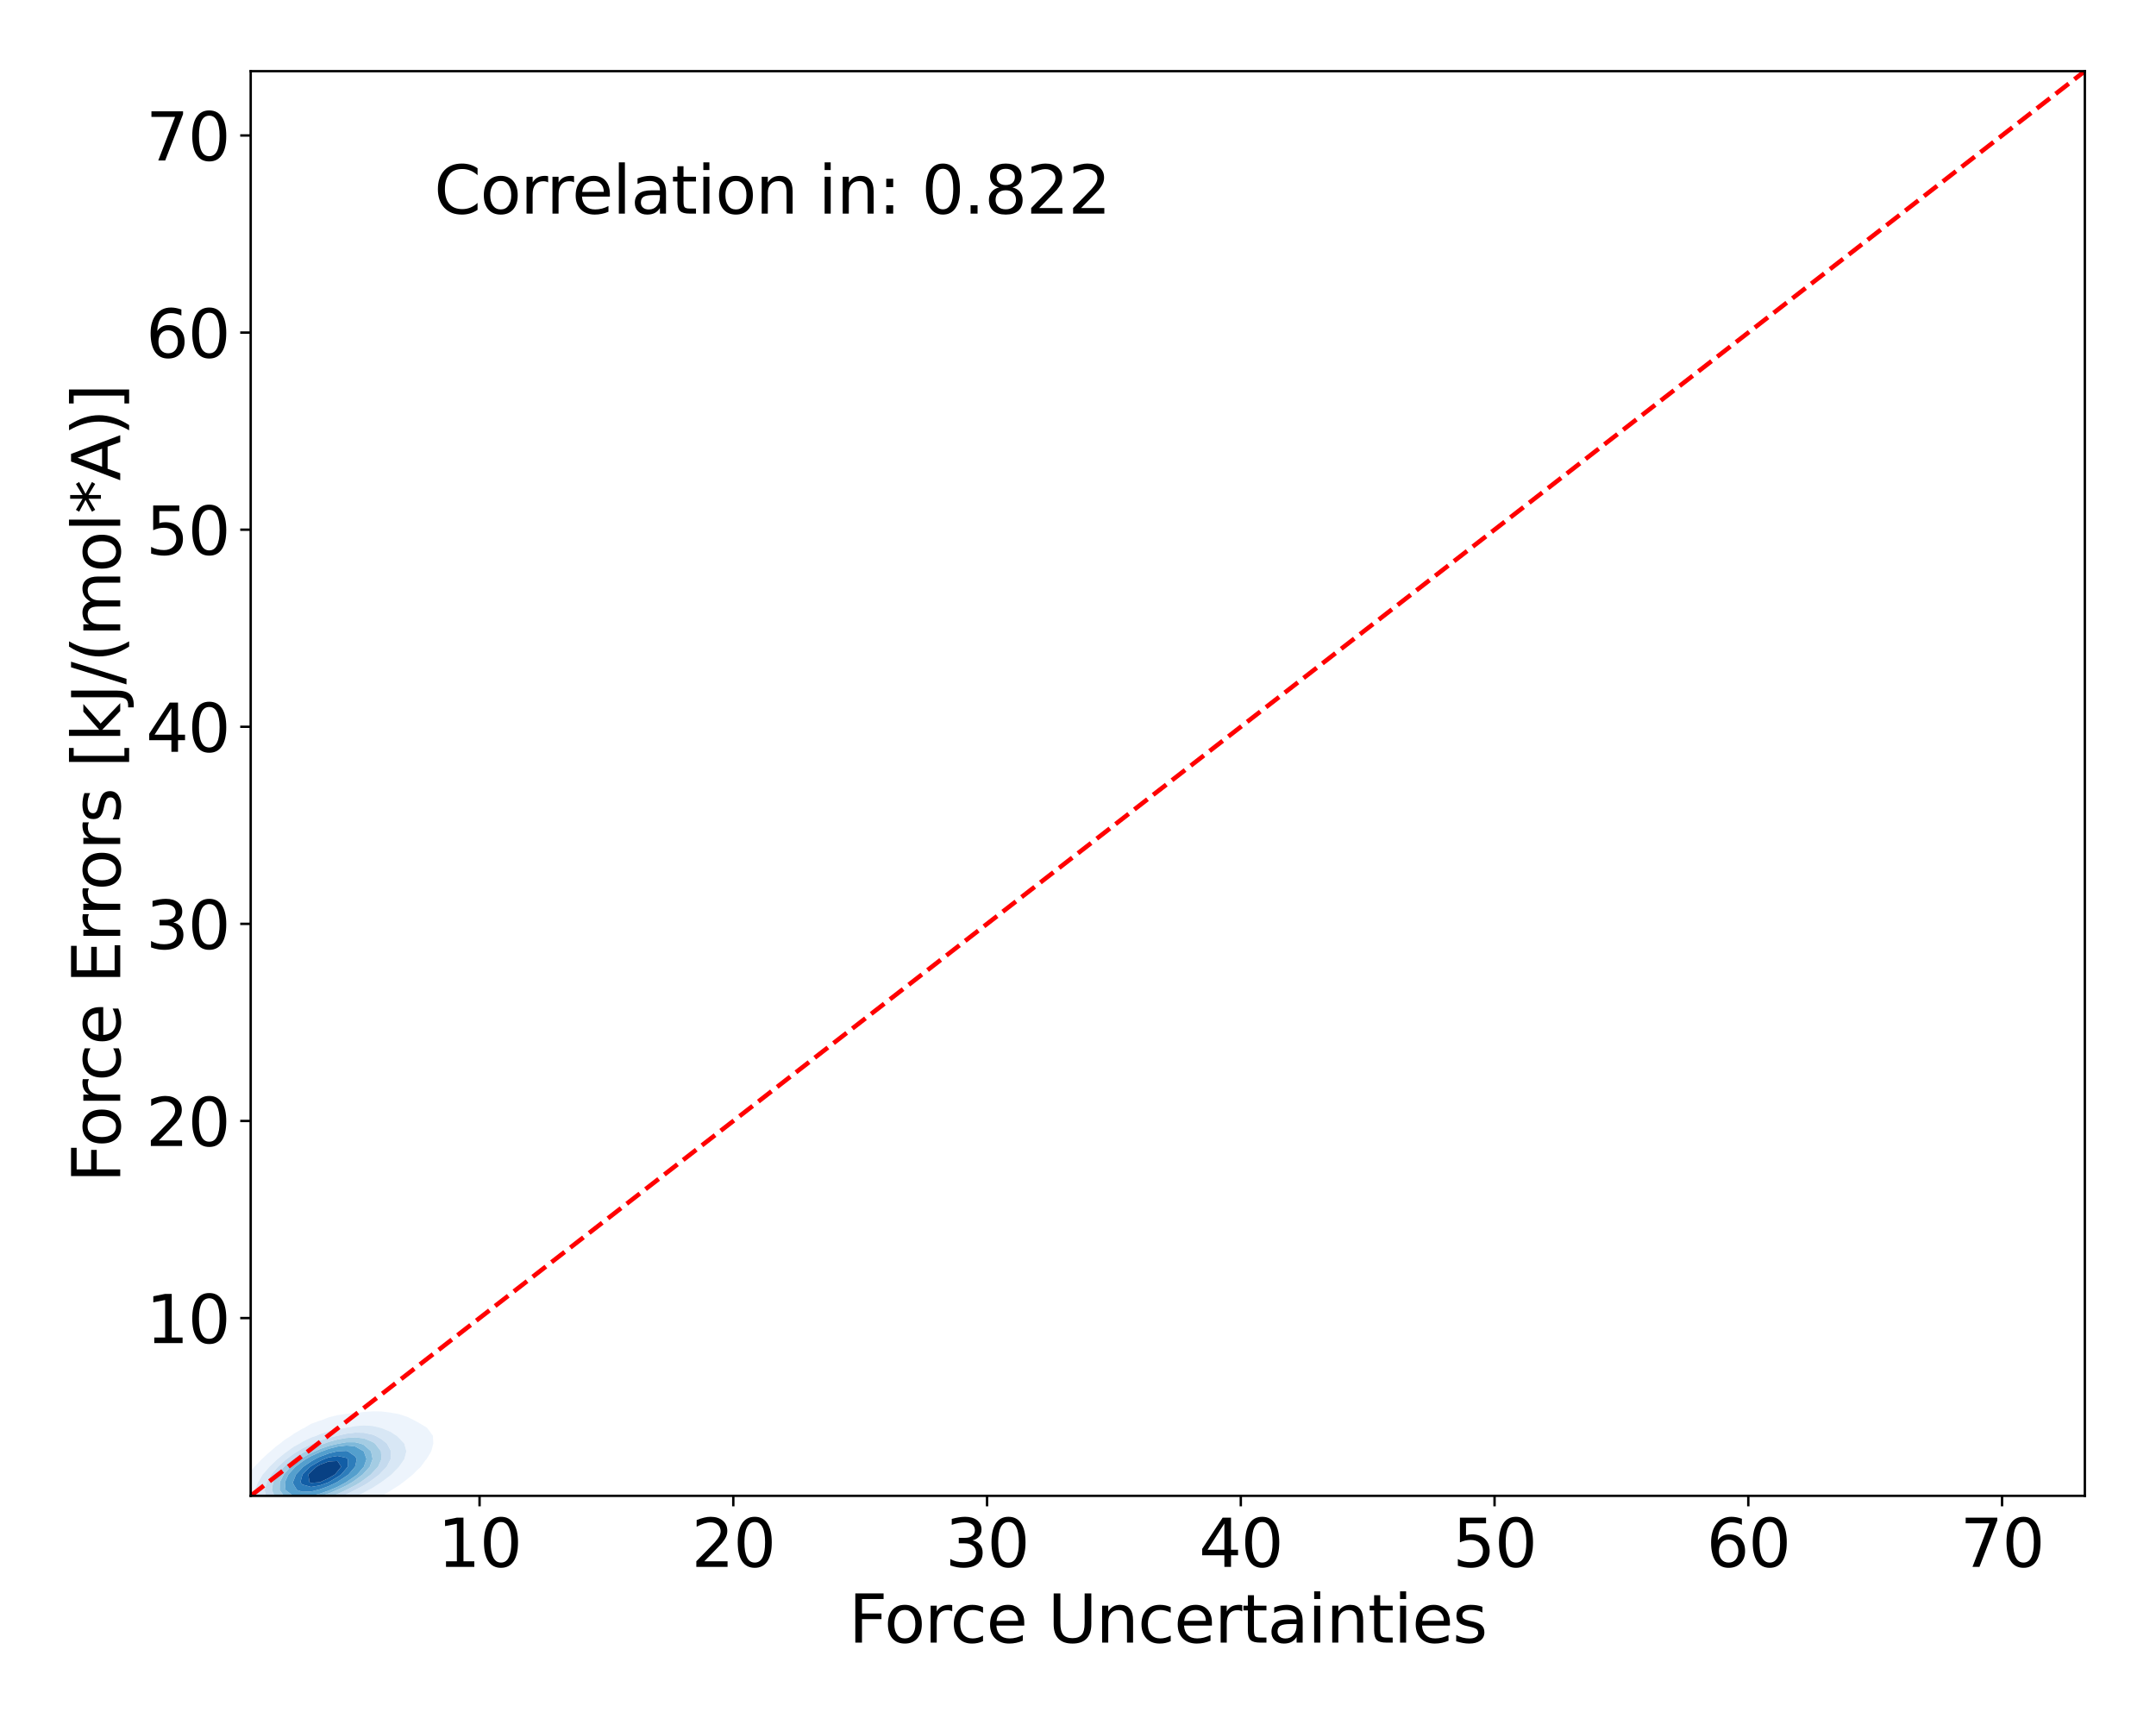 <?xml version="1.0" encoding="utf-8" standalone="no"?>
<!DOCTYPE svg PUBLIC "-//W3C//DTD SVG 1.1//EN"
  "http://www.w3.org/Graphics/SVG/1.1/DTD/svg11.dtd">
<svg xmlns:xlink="http://www.w3.org/1999/xlink" width="720pt" height="576pt" viewBox="0 0 720 576" xmlns="http://www.w3.org/2000/svg" version="1.1">
 <defs>
  <style type="text/css">*{stroke-linejoin: round; stroke-linecap: butt}</style>
 </defs>
 <g id="figure_1">
  <g id="patch_1">
   <path d="M 0 576 
L 720 576 
L 720 0 
L 0 0 
z
" style="fill: #ffffff"/>
  </g>
  <g id="axes_1">
   <g id="patch_2">
    <path d="M 83.72 499.48 
L 696.24 499.48 
L 696.24 23.76 
L 83.72 23.76 
z
" style="fill: #ffffff"/>
   </g>
   <g id="QuadContourSet_1">
    <path d="M 83.345 508.578 
L 86.281 509.654 
L 89.217 510.051 
L 92.153 510.072 
L 95.09 509.892 
L 98.026 509.563 
L 100.962 509.066 
L 103.898 508.326 
L 105.247 507.877 
L 106.834 507.595 
L 109.77 506.921 
L 112.706 505.924 
L 114.195 505.29 
L 115.643 504.91 
L 118.579 503.916 
L 120.991 502.704 
L 121.515 502.519 
L 124.451 501.288 
L 126.393 500.117 
L 127.387 499.637 
L 130.323 497.821 
L 130.755 497.53 
L 133.259 495.967 
L 134.653 494.944 
L 136.196 493.729 
L 137.877 492.357 
L 139.132 491.076 
L 140.528 489.77 
L 142.068 487.631 
L 142.465 487.184 
L 144.031 484.597 
L 144.704 482.01 
L 144.574 479.424 
L 142.679 476.837 
L 142.068 476.402 
L 139.132 474.681 
L 138.289 474.25 
L 136.196 473.183 
L 133.259 472.19 
L 130.323 471.664 
L 130.323 471.664 
L 127.387 471.305 
L 124.451 471.26 
L 121.515 471.471 
L 120.188 471.664 
L 118.579 471.782 
L 115.643 472.09 
L 112.706 472.54 
L 109.77 473.259 
L 107.312 474.25 
L 106.834 474.368 
L 103.898 475.426 
L 101.543 476.837 
L 100.962 477.085 
L 98.026 478.806 
L 97.2 479.424 
L 95.09 480.75 
L 93.518 482.01 
L 92.153 483.024 
L 90.319 484.597 
L 89.217 485.571 
L 87.461 487.184 
L 86.281 488.437 
L 84.933 489.77 
L 83.345 491.829 
L 82.853 492.357 
L 80.949 494.944 
L 80.409 496.112 
L 79.441 497.53 
L 78.499 500.117 
L 78.335 502.704 
L 79.288 505.29 
L 80.409 506.498 
L 82.143 507.877 
z
M 90.338 505.29 
L 89.217 504.901 
L 86.281 502.725 
L 86.26 502.704 
L 84.945 500.117 
L 85.045 497.53 
L 86.155 494.944 
L 86.281 494.772 
L 87.712 492.357 
L 89.217 490.678 
L 89.961 489.77 
L 92.153 487.687 
L 92.704 487.184 
L 95.09 485.213 
L 95.97 484.597 
L 98.026 483.106 
L 100.046 482.01 
L 100.962 481.426 
L 103.898 480 
L 105.628 479.424 
L 106.834 478.879 
L 109.77 477.896 
L 112.706 477.236 
L 115.164 476.837 
L 115.643 476.716 
L 118.579 476.184 
L 121.515 475.969 
L 124.451 476.137 
L 127.387 476.834 
L 127.396 476.837 
L 130.323 478.043 
L 132.489 479.424 
L 133.259 480.168 
L 134.999 482.01 
L 135.721 484.597 
L 135.048 487.184 
L 133.259 489.77 
L 133.259 489.77 
L 130.742 492.357 
L 130.323 492.696 
L 127.387 494.905 
L 127.334 494.944 
L 124.451 496.807 
L 123.097 497.53 
L 121.515 498.418 
L 118.579 499.753 
L 117.659 500.117 
L 115.643 501.076 
L 112.706 502.16 
L 110.815 502.704 
L 109.77 503.123 
L 106.834 504.078 
L 103.898 504.745 
L 100.962 505.222 
L 100.396 505.29 
L 98.026 505.761 
L 95.09 506.015 
L 92.153 505.813 
z
" clip-path="url(#p07c3b9e274)" style="fill: #edf4fc"/>
    <path d="M 92.153 505.813 
L 95.09 506.015 
L 98.026 505.761 
L 100.396 505.29 
L 100.962 505.222 
L 103.898 504.745 
L 106.834 504.078 
L 109.77 503.123 
L 110.815 502.704 
L 112.706 502.16 
L 115.643 501.076 
L 117.659 500.117 
L 118.579 499.753 
L 121.515 498.418 
L 123.097 497.53 
L 124.451 496.807 
L 127.334 494.944 
L 127.387 494.905 
L 130.323 492.696 
L 130.742 492.357 
L 133.259 489.77 
L 133.259 489.77 
L 135.048 487.184 
L 135.721 484.597 
L 134.999 482.01 
L 133.259 480.168 
L 132.489 479.424 
L 130.323 478.043 
L 127.396 476.837 
L 127.387 476.834 
L 124.451 476.137 
L 121.515 475.969 
L 118.579 476.184 
L 115.643 476.716 
L 115.164 476.837 
L 112.706 477.236 
L 109.77 477.896 
L 106.834 478.879 
L 105.628 479.424 
L 103.898 480 
L 100.962 481.426 
L 100.046 482.01 
L 98.026 483.106 
L 95.97 484.597 
L 95.09 485.213 
L 92.704 487.184 
L 92.153 487.687 
L 89.961 489.77 
L 89.217 490.678 
L 87.712 492.357 
L 86.281 494.772 
L 86.155 494.944 
L 85.045 497.53 
L 84.945 500.117 
L 86.26 502.704 
L 86.281 502.725 
L 89.217 504.901 
L 90.338 505.29 
z
M 91.536 502.704 
L 89.217 500.488 
L 88.937 500.117 
L 88.379 497.53 
L 89.096 494.944 
L 89.217 494.759 
L 90.544 492.357 
L 92.153 490.532 
L 92.796 489.77 
L 95.09 487.695 
L 95.707 487.184 
L 98.026 485.448 
L 99.438 484.597 
L 100.962 483.636 
L 103.898 482.259 
L 104.572 482.01 
L 106.834 481.002 
L 109.77 480.077 
L 112.706 479.424 
L 112.709 479.424 
L 115.643 478.725 
L 118.579 478.369 
L 121.515 478.416 
L 124.451 479.045 
L 125.388 479.424 
L 127.387 480.542 
L 129.212 482.01 
L 130.323 484.066 
L 130.607 484.597 
L 130.492 487.184 
L 130.323 487.465 
L 129.168 489.77 
L 127.387 491.585 
L 126.677 492.357 
L 124.451 494.042 
L 123.197 494.944 
L 121.515 495.984 
L 118.579 497.515 
L 118.549 497.53 
L 115.643 499.016 
L 112.706 500.117 
L 112.706 500.117 
L 109.77 501.303 
L 106.834 502.149 
L 104.254 502.704 
L 103.898 502.81 
L 100.962 503.498 
L 98.026 503.861 
L 95.09 503.807 
L 92.153 503.025 
z
" clip-path="url(#p07c3b9e274)" style="fill: #d8e7f5"/>
    <path d="M 92.153 503.025 
L 95.09 503.807 
L 98.026 503.861 
L 100.962 503.498 
L 103.898 502.81 
L 104.254 502.704 
L 106.834 502.149 
L 109.77 501.303 
L 112.706 500.117 
L 112.706 500.117 
L 115.643 499.016 
L 118.549 497.53 
L 118.579 497.515 
L 121.515 495.984 
L 123.197 494.944 
L 124.451 494.042 
L 126.677 492.357 
L 127.387 491.585 
L 129.168 489.77 
L 130.323 487.465 
L 130.492 487.184 
L 130.607 484.597 
L 130.323 484.066 
L 129.212 482.01 
L 127.387 480.542 
L 125.388 479.424 
L 124.451 479.045 
L 121.515 478.416 
L 118.579 478.369 
L 115.643 478.725 
L 112.709 479.424 
L 112.706 479.424 
L 109.77 480.077 
L 106.834 481.002 
L 104.572 482.01 
L 103.898 482.259 
L 100.962 483.636 
L 99.438 484.597 
L 98.026 485.448 
L 95.707 487.184 
L 95.09 487.695 
L 92.796 489.77 
L 92.153 490.532 
L 90.544 492.357 
L 89.217 494.759 
L 89.096 494.944 
L 88.379 497.53 
L 88.937 500.117 
L 89.217 500.488 
L 91.536 502.704 
z
M 91.914 500.117 
L 90.805 497.53 
L 91.189 494.944 
L 92.153 493.279 
L 92.618 492.357 
L 94.872 489.77 
L 95.09 489.574 
L 97.971 487.184 
L 98.026 487.143 
L 100.962 485.211 
L 102.155 484.597 
L 103.898 483.659 
L 106.834 482.478 
L 108.355 482.01 
L 109.77 481.482 
L 112.706 480.664 
L 115.643 480.151 
L 118.579 479.958 
L 121.515 480.281 
L 124.451 481.5 
L 125.238 482.01 
L 127.221 484.597 
L 127.387 487.184 
L 126.266 489.77 
L 124.451 491.675 
L 123.847 492.357 
L 121.515 494.114 
L 120.355 494.944 
L 118.579 496.015 
L 115.643 497.502 
L 115.582 497.53 
L 112.706 498.89 
L 109.77 499.921 
L 109.108 500.117 
L 106.834 500.917 
L 103.898 501.679 
L 100.962 502.181 
L 98.026 502.396 
L 95.09 502.031 
L 92.153 500.339 
z
" clip-path="url(#p07c3b9e274)" style="fill: #c4daee"/>
    <path d="M 92.153 500.339 
L 95.09 502.031 
L 98.026 502.396 
L 100.962 502.181 
L 103.898 501.679 
L 106.834 500.917 
L 109.108 500.117 
L 109.77 499.921 
L 112.706 498.89 
L 115.582 497.53 
L 115.643 497.502 
L 118.579 496.015 
L 120.355 494.944 
L 121.515 494.114 
L 123.847 492.357 
L 124.451 491.675 
L 126.266 489.77 
L 127.387 487.184 
L 127.221 484.597 
L 125.238 482.01 
L 124.451 481.5 
L 121.515 480.281 
L 118.579 479.958 
L 115.643 480.151 
L 112.706 480.664 
L 109.77 481.482 
L 108.355 482.01 
L 106.834 482.478 
L 103.898 483.659 
L 102.155 484.597 
L 100.962 485.211 
L 98.026 487.143 
L 97.971 487.184 
L 95.09 489.574 
L 94.872 489.77 
L 92.618 492.357 
L 92.153 493.279 
L 91.189 494.944 
L 90.805 497.53 
L 91.914 500.117 
z
M 95.487 500.117 
L 95.09 499.847 
L 93.375 497.53 
L 93.432 494.944 
L 94.733 492.357 
L 95.09 491.953 
L 97.002 489.77 
L 98.026 488.911 
L 100.353 487.184 
L 100.962 486.781 
L 103.898 485.157 
L 105.176 484.597 
L 106.834 483.838 
L 109.77 482.819 
L 112.706 482.097 
L 113.282 482.01 
L 115.643 481.575 
L 118.579 481.571 
L 120.378 482.01 
L 121.515 482.475 
L 123.915 484.597 
L 124.451 487.184 
L 123.49 489.77 
L 121.515 491.929 
L 121.145 492.357 
L 118.579 494.266 
L 117.602 494.944 
L 115.643 496.069 
L 112.706 497.462 
L 112.545 497.53 
L 109.77 498.705 
L 106.834 499.636 
L 104.86 500.117 
L 103.898 500.396 
L 100.962 500.909 
L 98.026 500.899 
z
" clip-path="url(#p07c3b9e274)" style="fill: #a4cce3"/>
    <path d="M 98.026 500.899 
L 100.962 500.909 
L 103.898 500.396 
L 104.86 500.117 
L 106.834 499.636 
L 109.77 498.705 
L 112.545 497.53 
L 112.706 497.462 
L 115.643 496.069 
L 117.602 494.944 
L 118.579 494.266 
L 121.145 492.357 
L 121.515 491.929 
L 123.49 489.77 
L 124.451 487.184 
L 123.915 484.597 
L 121.515 482.475 
L 120.378 482.01 
L 118.579 481.571 
L 115.643 481.575 
L 113.282 482.01 
L 112.706 482.097 
L 109.77 482.819 
L 106.834 483.838 
L 105.176 484.597 
L 103.898 485.157 
L 100.962 486.781 
L 100.353 487.184 
L 98.026 488.911 
L 97.002 489.77 
L 95.09 491.953 
L 94.733 492.357 
L 93.432 494.944 
L 93.375 497.53 
L 95.09 499.847 
L 95.487 500.117 
z
M 95.349 497.53 
L 95.132 494.944 
L 96.297 492.357 
L 98.026 490.438 
L 98.641 489.77 
L 100.962 487.997 
L 102.199 487.184 
L 103.898 486.204 
L 106.834 484.877 
L 107.603 484.597 
L 109.77 483.774 
L 112.706 483.025 
L 115.643 482.672 
L 118.579 482.972 
L 121.459 484.597 
L 121.515 484.72 
L 122.405 487.184 
L 121.515 489.77 
L 121.515 489.77 
L 119.277 492.357 
L 118.579 492.877 
L 115.643 494.917 
L 115.602 494.944 
L 112.706 496.481 
L 110.236 497.53 
L 109.77 497.727 
L 106.834 498.769 
L 103.898 499.488 
L 100.962 499.882 
L 98.026 499.573 
z
" clip-path="url(#p07c3b9e274)" style="fill: #7fb9da"/>
    <path d="M 98.026 499.573 
L 100.962 499.882 
L 103.898 499.488 
L 106.834 498.769 
L 109.77 497.727 
L 110.236 497.53 
L 112.706 496.481 
L 115.602 494.944 
L 115.643 494.917 
L 118.579 492.877 
L 119.277 492.357 
L 121.515 489.77 
L 121.515 489.77 
L 122.405 487.184 
L 121.515 484.72 
L 121.459 484.597 
L 118.579 482.972 
L 115.643 482.672 
L 112.706 483.025 
L 109.77 483.774 
L 107.603 484.597 
L 106.834 484.877 
L 103.898 486.204 
L 102.199 487.184 
L 100.962 487.997 
L 98.641 489.77 
L 98.026 490.438 
L 96.297 492.357 
L 95.132 494.944 
L 95.349 497.53 
z
M 99.181 497.53 
L 98.026 495.65 
L 97.805 494.944 
L 98.026 494.424 
L 98.835 492.357 
L 100.962 490.081 
L 101.267 489.77 
L 103.898 487.971 
L 105.277 487.184 
L 106.834 486.413 
L 109.77 485.328 
L 112.669 484.597 
L 112.706 484.587 
L 115.643 484.467 
L 116.161 484.597 
L 118.579 486.28 
L 119.155 487.184 
L 118.579 489.77 
L 118.579 489.77 
L 116.375 492.357 
L 115.643 492.883 
L 112.706 494.817 
L 112.494 494.944 
L 109.77 496.234 
L 106.834 497.306 
L 105.948 497.53 
L 103.898 498.036 
L 100.962 498.125 
z
" clip-path="url(#p07c3b9e274)" style="fill: #549fcd"/>
    <path d="M 100.962 498.125 
L 103.898 498.036 
L 105.948 497.53 
L 106.834 497.306 
L 109.77 496.234 
L 112.494 494.944 
L 112.706 494.817 
L 115.643 492.883 
L 116.375 492.357 
L 118.579 489.77 
L 118.579 489.77 
L 119.155 487.184 
L 118.579 486.28 
L 116.161 484.597 
L 115.643 484.467 
L 112.706 484.587 
L 112.669 484.597 
L 109.77 485.328 
L 106.834 486.413 
L 105.277 487.184 
L 103.898 487.971 
L 101.267 489.77 
L 100.962 490.081 
L 98.835 492.357 
L 98.026 494.424 
L 97.805 494.944 
L 98.026 495.65 
L 99.181 497.53 
z
M 100.32 494.944 
L 100.962 492.517 
L 101.003 492.357 
L 103.542 489.77 
L 103.898 489.527 
L 106.834 487.849 
L 108.33 487.184 
L 109.77 486.642 
L 112.706 486.155 
L 115.643 486.794 
L 116.143 487.184 
L 116.146 489.77 
L 115.643 490.358 
L 113.944 492.357 
L 112.706 493.192 
L 109.77 494.944 
L 109.77 494.944 
L 106.834 495.998 
L 103.898 496.514 
L 100.962 495.7 
z
" clip-path="url(#p07c3b9e274)" style="fill: #2d7dbb"/>
    <path d="M 100.962 495.7 
L 103.898 496.514 
L 106.834 495.998 
L 109.77 494.944 
L 109.77 494.944 
L 112.706 493.192 
L 113.944 492.357 
L 115.643 490.358 
L 116.146 489.77 
L 116.143 487.184 
L 115.643 486.794 
L 112.706 486.155 
L 109.77 486.642 
L 108.33 487.184 
L 106.834 487.849 
L 103.898 489.527 
L 103.542 489.77 
L 101.003 492.357 
L 100.962 492.517 
L 100.32 494.944 
z
M 103.355 494.944 
L 102.976 492.357 
L 103.898 491.408 
L 105.666 489.77 
L 106.834 489.103 
L 109.77 487.99 
L 112.706 487.843 
L 113.951 489.77 
L 112.706 491.325 
L 111.833 492.357 
L 109.77 493.551 
L 106.834 494.944 
L 106.834 494.944 
L 103.898 495.155 
z
" clip-path="url(#p07c3b9e274)" style="fill: #125ea6"/>
    <path d="M 103.898 495.155 
L 106.834 494.944 
L 106.834 494.944 
L 109.77 493.551 
L 111.833 492.357 
L 112.706 491.325 
L 113.951 489.77 
L 112.706 487.843 
L 109.77 487.99 
L 106.834 489.103 
L 105.666 489.77 
L 103.898 491.408 
L 102.976 492.357 
L 103.355 494.944 
z
" clip-path="url(#p07c3b9e274)" style="fill: #084184"/>
   </g>
   <g id="matplotlib.axis_1">
    <g id="xtick_1">
     <g id="line2d_1">
      <defs>
       <path id="m2ce71ac31c" d="M 0 0 
L 0 3.5 
" style="stroke: #000000; stroke-width: 0.8"/>
      </defs>
      <g>
       <use xlink:href="#m2ce71ac31c" x="160.147" y="499.48" style="stroke: #000000; stroke-width: 0.8"/>
      </g>
     </g>
     <g id="text_1">
      <!-- 10 -->
      <g transform="translate(146.15 523.197) scale(0.22 -0.22)">
       <defs>
        <path id="DejaVuSans-31" d="M 794 531 
L 1825 531 
L 1825 4091 
L 703 3866 
L 703 4441 
L 1819 4666 
L 2450 4666 
L 2450 531 
L 3481 531 
L 3481 0 
L 794 0 
L 794 531 
z
" transform="scale(0.016)"/>
        <path id="DejaVuSans-30" d="M 2034 4250 
Q 1547 4250 1301 3770 
Q 1056 3291 1056 2328 
Q 1056 1369 1301 889 
Q 1547 409 2034 409 
Q 2525 409 2770 889 
Q 3016 1369 3016 2328 
Q 3016 3291 2770 3770 
Q 2525 4250 2034 4250 
z
M 2034 4750 
Q 2819 4750 3233 4129 
Q 3647 3509 3647 2328 
Q 3647 1150 3233 529 
Q 2819 -91 2034 -91 
Q 1250 -91 836 529 
Q 422 1150 422 2328 
Q 422 3509 836 4129 
Q 1250 4750 2034 4750 
z
" transform="scale(0.016)"/>
       </defs>
       <use xlink:href="#DejaVuSans-31"/>
       <use xlink:href="#DejaVuSans-30" x="63.623"/>
      </g>
     </g>
    </g>
    <g id="xtick_2">
     <g id="line2d_2">
      <g>
       <use xlink:href="#m2ce71ac31c" x="244.888" y="499.48" style="stroke: #000000; stroke-width: 0.8"/>
      </g>
     </g>
     <g id="text_2">
      <!-- 20 -->
      <g transform="translate(230.891 523.197) scale(0.22 -0.22)">
       <defs>
        <path id="DejaVuSans-32" d="M 1228 531 
L 3431 531 
L 3431 0 
L 469 0 
L 469 531 
Q 828 903 1448 1529 
Q 2069 2156 2228 2338 
Q 2531 2678 2651 2914 
Q 2772 3150 2772 3378 
Q 2772 3750 2511 3984 
Q 2250 4219 1831 4219 
Q 1534 4219 1204 4116 
Q 875 4013 500 3803 
L 500 4441 
Q 881 4594 1212 4672 
Q 1544 4750 1819 4750 
Q 2544 4750 2975 4387 
Q 3406 4025 3406 3419 
Q 3406 3131 3298 2873 
Q 3191 2616 2906 2266 
Q 2828 2175 2409 1742 
Q 1991 1309 1228 531 
z
" transform="scale(0.016)"/>
       </defs>
       <use xlink:href="#DejaVuSans-32"/>
       <use xlink:href="#DejaVuSans-30" x="63.623"/>
      </g>
     </g>
    </g>
    <g id="xtick_3">
     <g id="line2d_3">
      <g>
       <use xlink:href="#m2ce71ac31c" x="329.629" y="499.48" style="stroke: #000000; stroke-width: 0.8"/>
      </g>
     </g>
     <g id="text_3">
      <!-- 30 -->
      <g transform="translate(315.631 523.197) scale(0.22 -0.22)">
       <defs>
        <path id="DejaVuSans-33" d="M 2597 2516 
Q 3050 2419 3304 2112 
Q 3559 1806 3559 1356 
Q 3559 666 3084 287 
Q 2609 -91 1734 -91 
Q 1441 -91 1130 -33 
Q 819 25 488 141 
L 488 750 
Q 750 597 1062 519 
Q 1375 441 1716 441 
Q 2309 441 2620 675 
Q 2931 909 2931 1356 
Q 2931 1769 2642 2001 
Q 2353 2234 1838 2234 
L 1294 2234 
L 1294 2753 
L 1863 2753 
Q 2328 2753 2575 2939 
Q 2822 3125 2822 3475 
Q 2822 3834 2567 4026 
Q 2313 4219 1838 4219 
Q 1578 4219 1281 4162 
Q 984 4106 628 3988 
L 628 4550 
Q 988 4650 1302 4700 
Q 1616 4750 1894 4750 
Q 2613 4750 3031 4423 
Q 3450 4097 3450 3541 
Q 3450 3153 3228 2886 
Q 3006 2619 2597 2516 
z
" transform="scale(0.016)"/>
       </defs>
       <use xlink:href="#DejaVuSans-33"/>
       <use xlink:href="#DejaVuSans-30" x="63.623"/>
      </g>
     </g>
    </g>
    <g id="xtick_4">
     <g id="line2d_4">
      <g>
       <use xlink:href="#m2ce71ac31c" x="414.37" y="499.48" style="stroke: #000000; stroke-width: 0.8"/>
      </g>
     </g>
     <g id="text_4">
      <!-- 40 -->
      <g transform="translate(400.372 523.197) scale(0.22 -0.22)">
       <defs>
        <path id="DejaVuSans-34" d="M 2419 4116 
L 825 1625 
L 2419 1625 
L 2419 4116 
z
M 2253 4666 
L 3047 4666 
L 3047 1625 
L 3713 1625 
L 3713 1100 
L 3047 1100 
L 3047 0 
L 2419 0 
L 2419 1100 
L 313 1100 
L 313 1709 
L 2253 4666 
z
" transform="scale(0.016)"/>
       </defs>
       <use xlink:href="#DejaVuSans-34"/>
       <use xlink:href="#DejaVuSans-30" x="63.623"/>
      </g>
     </g>
    </g>
    <g id="xtick_5">
     <g id="line2d_5">
      <g>
       <use xlink:href="#m2ce71ac31c" x="499.11" y="499.48" style="stroke: #000000; stroke-width: 0.8"/>
      </g>
     </g>
     <g id="text_5">
      <!-- 50 -->
      <g transform="translate(485.113 523.197) scale(0.22 -0.22)">
       <defs>
        <path id="DejaVuSans-35" d="M 691 4666 
L 3169 4666 
L 3169 4134 
L 1269 4134 
L 1269 2991 
Q 1406 3038 1543 3061 
Q 1681 3084 1819 3084 
Q 2600 3084 3056 2656 
Q 3513 2228 3513 1497 
Q 3513 744 3044 326 
Q 2575 -91 1722 -91 
Q 1428 -91 1123 -41 
Q 819 9 494 109 
L 494 744 
Q 775 591 1075 516 
Q 1375 441 1709 441 
Q 2250 441 2565 725 
Q 2881 1009 2881 1497 
Q 2881 1984 2565 2268 
Q 2250 2553 1709 2553 
Q 1456 2553 1204 2497 
Q 953 2441 691 2322 
L 691 4666 
z
" transform="scale(0.016)"/>
       </defs>
       <use xlink:href="#DejaVuSans-35"/>
       <use xlink:href="#DejaVuSans-30" x="63.623"/>
      </g>
     </g>
    </g>
    <g id="xtick_6">
     <g id="line2d_6">
      <g>
       <use xlink:href="#m2ce71ac31c" x="583.851" y="499.48" style="stroke: #000000; stroke-width: 0.8"/>
      </g>
     </g>
     <g id="text_6">
      <!-- 60 -->
      <g transform="translate(569.854 523.197) scale(0.22 -0.22)">
       <defs>
        <path id="DejaVuSans-36" d="M 2113 2584 
Q 1688 2584 1439 2293 
Q 1191 2003 1191 1497 
Q 1191 994 1439 701 
Q 1688 409 2113 409 
Q 2538 409 2786 701 
Q 3034 994 3034 1497 
Q 3034 2003 2786 2293 
Q 2538 2584 2113 2584 
z
M 3366 4563 
L 3366 3988 
Q 3128 4100 2886 4159 
Q 2644 4219 2406 4219 
Q 1781 4219 1451 3797 
Q 1122 3375 1075 2522 
Q 1259 2794 1537 2939 
Q 1816 3084 2150 3084 
Q 2853 3084 3261 2657 
Q 3669 2231 3669 1497 
Q 3669 778 3244 343 
Q 2819 -91 2113 -91 
Q 1303 -91 875 529 
Q 447 1150 447 2328 
Q 447 3434 972 4092 
Q 1497 4750 2381 4750 
Q 2619 4750 2861 4703 
Q 3103 4656 3366 4563 
z
" transform="scale(0.016)"/>
       </defs>
       <use xlink:href="#DejaVuSans-36"/>
       <use xlink:href="#DejaVuSans-30" x="63.623"/>
      </g>
     </g>
    </g>
    <g id="xtick_7">
     <g id="line2d_7">
      <g>
       <use xlink:href="#m2ce71ac31c" x="668.592" y="499.48" style="stroke: #000000; stroke-width: 0.8"/>
      </g>
     </g>
     <g id="text_7">
      <!-- 70 -->
      <g transform="translate(654.594 523.197) scale(0.22 -0.22)">
       <defs>
        <path id="DejaVuSans-37" d="M 525 4666 
L 3525 4666 
L 3525 4397 
L 1831 0 
L 1172 0 
L 2766 4134 
L 525 4134 
L 525 4666 
z
" transform="scale(0.016)"/>
       </defs>
       <use xlink:href="#DejaVuSans-37"/>
       <use xlink:href="#DejaVuSans-30" x="63.623"/>
      </g>
     </g>
    </g>
    <g id="text_8">
     <!-- Force Uncertainties -->
     <g transform="translate(283.426 548.488) scale(0.22 -0.22)">
      <defs>
       <path id="DejaVuSans-46" d="M 628 4666 
L 3309 4666 
L 3309 4134 
L 1259 4134 
L 1259 2759 
L 3109 2759 
L 3109 2228 
L 1259 2228 
L 1259 0 
L 628 0 
L 628 4666 
z
" transform="scale(0.016)"/>
       <path id="DejaVuSans-6f" d="M 1959 3097 
Q 1497 3097 1228 2736 
Q 959 2375 959 1747 
Q 959 1119 1226 758 
Q 1494 397 1959 397 
Q 2419 397 2687 759 
Q 2956 1122 2956 1747 
Q 2956 2369 2687 2733 
Q 2419 3097 1959 3097 
z
M 1959 3584 
Q 2709 3584 3137 3096 
Q 3566 2609 3566 1747 
Q 3566 888 3137 398 
Q 2709 -91 1959 -91 
Q 1206 -91 779 398 
Q 353 888 353 1747 
Q 353 2609 779 3096 
Q 1206 3584 1959 3584 
z
" transform="scale(0.016)"/>
       <path id="DejaVuSans-72" d="M 2631 2963 
Q 2534 3019 2420 3045 
Q 2306 3072 2169 3072 
Q 1681 3072 1420 2755 
Q 1159 2438 1159 1844 
L 1159 0 
L 581 0 
L 581 3500 
L 1159 3500 
L 1159 2956 
Q 1341 3275 1631 3429 
Q 1922 3584 2338 3584 
Q 2397 3584 2469 3576 
Q 2541 3569 2628 3553 
L 2631 2963 
z
" transform="scale(0.016)"/>
       <path id="DejaVuSans-63" d="M 3122 3366 
L 3122 2828 
Q 2878 2963 2633 3030 
Q 2388 3097 2138 3097 
Q 1578 3097 1268 2742 
Q 959 2388 959 1747 
Q 959 1106 1268 751 
Q 1578 397 2138 397 
Q 2388 397 2633 464 
Q 2878 531 3122 666 
L 3122 134 
Q 2881 22 2623 -34 
Q 2366 -91 2075 -91 
Q 1284 -91 818 406 
Q 353 903 353 1747 
Q 353 2603 823 3093 
Q 1294 3584 2113 3584 
Q 2378 3584 2631 3529 
Q 2884 3475 3122 3366 
z
" transform="scale(0.016)"/>
       <path id="DejaVuSans-65" d="M 3597 1894 
L 3597 1613 
L 953 1613 
Q 991 1019 1311 708 
Q 1631 397 2203 397 
Q 2534 397 2845 478 
Q 3156 559 3463 722 
L 3463 178 
Q 3153 47 2828 -22 
Q 2503 -91 2169 -91 
Q 1331 -91 842 396 
Q 353 884 353 1716 
Q 353 2575 817 3079 
Q 1281 3584 2069 3584 
Q 2775 3584 3186 3129 
Q 3597 2675 3597 1894 
z
M 3022 2063 
Q 3016 2534 2758 2815 
Q 2500 3097 2075 3097 
Q 1594 3097 1305 2825 
Q 1016 2553 972 2059 
L 3022 2063 
z
" transform="scale(0.016)"/>
       <path id="DejaVuSans-20" transform="scale(0.016)"/>
       <path id="DejaVuSans-55" d="M 556 4666 
L 1191 4666 
L 1191 1831 
Q 1191 1081 1462 751 
Q 1734 422 2344 422 
Q 2950 422 3222 751 
Q 3494 1081 3494 1831 
L 3494 4666 
L 4128 4666 
L 4128 1753 
Q 4128 841 3676 375 
Q 3225 -91 2344 -91 
Q 1459 -91 1007 375 
Q 556 841 556 1753 
L 556 4666 
z
" transform="scale(0.016)"/>
       <path id="DejaVuSans-6e" d="M 3513 2113 
L 3513 0 
L 2938 0 
L 2938 2094 
Q 2938 2591 2744 2837 
Q 2550 3084 2163 3084 
Q 1697 3084 1428 2787 
Q 1159 2491 1159 1978 
L 1159 0 
L 581 0 
L 581 3500 
L 1159 3500 
L 1159 2956 
Q 1366 3272 1645 3428 
Q 1925 3584 2291 3584 
Q 2894 3584 3203 3211 
Q 3513 2838 3513 2113 
z
" transform="scale(0.016)"/>
       <path id="DejaVuSans-74" d="M 1172 4494 
L 1172 3500 
L 2356 3500 
L 2356 3053 
L 1172 3053 
L 1172 1153 
Q 1172 725 1289 603 
Q 1406 481 1766 481 
L 2356 481 
L 2356 0 
L 1766 0 
Q 1100 0 847 248 
Q 594 497 594 1153 
L 594 3053 
L 172 3053 
L 172 3500 
L 594 3500 
L 594 4494 
L 1172 4494 
z
" transform="scale(0.016)"/>
       <path id="DejaVuSans-61" d="M 2194 1759 
Q 1497 1759 1228 1600 
Q 959 1441 959 1056 
Q 959 750 1161 570 
Q 1363 391 1709 391 
Q 2188 391 2477 730 
Q 2766 1069 2766 1631 
L 2766 1759 
L 2194 1759 
z
M 3341 1997 
L 3341 0 
L 2766 0 
L 2766 531 
Q 2569 213 2275 61 
Q 1981 -91 1556 -91 
Q 1019 -91 701 211 
Q 384 513 384 1019 
Q 384 1609 779 1909 
Q 1175 2209 1959 2209 
L 2766 2209 
L 2766 2266 
Q 2766 2663 2505 2880 
Q 2244 3097 1772 3097 
Q 1472 3097 1187 3025 
Q 903 2953 641 2809 
L 641 3341 
Q 956 3463 1253 3523 
Q 1550 3584 1831 3584 
Q 2591 3584 2966 3190 
Q 3341 2797 3341 1997 
z
" transform="scale(0.016)"/>
       <path id="DejaVuSans-69" d="M 603 3500 
L 1178 3500 
L 1178 0 
L 603 0 
L 603 3500 
z
M 603 4863 
L 1178 4863 
L 1178 4134 
L 603 4134 
L 603 4863 
z
" transform="scale(0.016)"/>
       <path id="DejaVuSans-73" d="M 2834 3397 
L 2834 2853 
Q 2591 2978 2328 3040 
Q 2066 3103 1784 3103 
Q 1356 3103 1142 2972 
Q 928 2841 928 2578 
Q 928 2378 1081 2264 
Q 1234 2150 1697 2047 
L 1894 2003 
Q 2506 1872 2764 1633 
Q 3022 1394 3022 966 
Q 3022 478 2636 193 
Q 2250 -91 1575 -91 
Q 1294 -91 989 -36 
Q 684 19 347 128 
L 347 722 
Q 666 556 975 473 
Q 1284 391 1588 391 
Q 1994 391 2212 530 
Q 2431 669 2431 922 
Q 2431 1156 2273 1281 
Q 2116 1406 1581 1522 
L 1381 1569 
Q 847 1681 609 1914 
Q 372 2147 372 2553 
Q 372 3047 722 3315 
Q 1072 3584 1716 3584 
Q 2034 3584 2315 3537 
Q 2597 3491 2834 3397 
z
" transform="scale(0.016)"/>
      </defs>
      <use xlink:href="#DejaVuSans-46"/>
      <use xlink:href="#DejaVuSans-6f" x="53.895"/>
      <use xlink:href="#DejaVuSans-72" x="115.076"/>
      <use xlink:href="#DejaVuSans-63" x="153.939"/>
      <use xlink:href="#DejaVuSans-65" x="208.92"/>
      <use xlink:href="#DejaVuSans-20" x="270.443"/>
      <use xlink:href="#DejaVuSans-55" x="302.23"/>
      <use xlink:href="#DejaVuSans-6e" x="375.424"/>
      <use xlink:href="#DejaVuSans-63" x="438.803"/>
      <use xlink:href="#DejaVuSans-65" x="493.783"/>
      <use xlink:href="#DejaVuSans-72" x="555.307"/>
      <use xlink:href="#DejaVuSans-74" x="596.42"/>
      <use xlink:href="#DejaVuSans-61" x="635.629"/>
      <use xlink:href="#DejaVuSans-69" x="696.908"/>
      <use xlink:href="#DejaVuSans-6e" x="724.691"/>
      <use xlink:href="#DejaVuSans-74" x="788.07"/>
      <use xlink:href="#DejaVuSans-69" x="827.279"/>
      <use xlink:href="#DejaVuSans-65" x="855.062"/>
      <use xlink:href="#DejaVuSans-73" x="916.586"/>
     </g>
    </g>
   </g>
   <g id="matplotlib.axis_2">
    <g id="ytick_1">
     <g id="line2d_8">
      <defs>
       <path id="mcf18c3324c" d="M 0 0 
L -3.5 0 
" style="stroke: #000000; stroke-width: 0.8"/>
      </defs>
      <g>
       <use xlink:href="#mcf18c3324c" x="83.72" y="440.122" style="stroke: #000000; stroke-width: 0.8"/>
      </g>
     </g>
     <g id="text_9">
      <!-- 10 -->
      <g transform="translate(48.725 448.48) scale(0.22 -0.22)">
       <use xlink:href="#DejaVuSans-31"/>
       <use xlink:href="#DejaVuSans-30" x="63.623"/>
      </g>
     </g>
    </g>
    <g id="ytick_2">
     <g id="line2d_9">
      <g>
       <use xlink:href="#mcf18c3324c" x="83.72" y="374.307" style="stroke: #000000; stroke-width: 0.8"/>
      </g>
     </g>
     <g id="text_10">
      <!-- 20 -->
      <g transform="translate(48.725 382.665) scale(0.22 -0.22)">
       <use xlink:href="#DejaVuSans-32"/>
       <use xlink:href="#DejaVuSans-30" x="63.623"/>
      </g>
     </g>
    </g>
    <g id="ytick_3">
     <g id="line2d_10">
      <g>
       <use xlink:href="#mcf18c3324c" x="83.72" y="308.492" style="stroke: #000000; stroke-width: 0.8"/>
      </g>
     </g>
     <g id="text_11">
      <!-- 30 -->
      <g transform="translate(48.725 316.851) scale(0.22 -0.22)">
       <use xlink:href="#DejaVuSans-33"/>
       <use xlink:href="#DejaVuSans-30" x="63.623"/>
      </g>
     </g>
    </g>
    <g id="ytick_4">
     <g id="line2d_11">
      <g>
       <use xlink:href="#mcf18c3324c" x="83.72" y="242.678" style="stroke: #000000; stroke-width: 0.8"/>
      </g>
     </g>
     <g id="text_12">
      <!-- 40 -->
      <g transform="translate(48.725 251.036) scale(0.22 -0.22)">
       <use xlink:href="#DejaVuSans-34"/>
       <use xlink:href="#DejaVuSans-30" x="63.623"/>
      </g>
     </g>
    </g>
    <g id="ytick_5">
     <g id="line2d_12">
      <g>
       <use xlink:href="#mcf18c3324c" x="83.72" y="176.863" style="stroke: #000000; stroke-width: 0.8"/>
      </g>
     </g>
     <g id="text_13">
      <!-- 50 -->
      <g transform="translate(48.725 185.221) scale(0.22 -0.22)">
       <use xlink:href="#DejaVuSans-35"/>
       <use xlink:href="#DejaVuSans-30" x="63.623"/>
      </g>
     </g>
    </g>
    <g id="ytick_6">
     <g id="line2d_13">
      <g>
       <use xlink:href="#mcf18c3324c" x="83.72" y="111.048" style="stroke: #000000; stroke-width: 0.8"/>
      </g>
     </g>
     <g id="text_14">
      <!-- 60 -->
      <g transform="translate(48.725 119.406) scale(0.22 -0.22)">
       <use xlink:href="#DejaVuSans-36"/>
       <use xlink:href="#DejaVuSans-30" x="63.623"/>
      </g>
     </g>
    </g>
    <g id="ytick_7">
     <g id="line2d_14">
      <g>
       <use xlink:href="#mcf18c3324c" x="83.72" y="45.233" style="stroke: #000000; stroke-width: 0.8"/>
      </g>
     </g>
     <g id="text_15">
      <!-- 70 -->
      <g transform="translate(48.725 53.591) scale(0.22 -0.22)">
       <use xlink:href="#DejaVuSans-37"/>
       <use xlink:href="#DejaVuSans-30" x="63.623"/>
      </g>
     </g>
    </g>
    <g id="text_16">
     <!-- Force Errors [kJ/(mol*A)] -->
     <g transform="translate(40.15 394.913) rotate(-90) scale(0.22 -0.22)">
      <defs>
       <path id="DejaVuSans-45" d="M 628 4666 
L 3578 4666 
L 3578 4134 
L 1259 4134 
L 1259 2753 
L 3481 2753 
L 3481 2222 
L 1259 2222 
L 1259 531 
L 3634 531 
L 3634 0 
L 628 0 
L 628 4666 
z
" transform="scale(0.016)"/>
       <path id="DejaVuSans-5b" d="M 550 4863 
L 1875 4863 
L 1875 4416 
L 1125 4416 
L 1125 -397 
L 1875 -397 
L 1875 -844 
L 550 -844 
L 550 4863 
z
" transform="scale(0.016)"/>
       <path id="DejaVuSans-6b" d="M 581 4863 
L 1159 4863 
L 1159 1991 
L 2875 3500 
L 3609 3500 
L 1753 1863 
L 3688 0 
L 2938 0 
L 1159 1709 
L 1159 0 
L 581 0 
L 581 4863 
z
" transform="scale(0.016)"/>
       <path id="DejaVuSans-4a" d="M 628 4666 
L 1259 4666 
L 1259 325 
Q 1259 -519 939 -900 
Q 619 -1281 -91 -1281 
L -331 -1281 
L -331 -750 
L -134 -750 
Q 284 -750 456 -515 
Q 628 -281 628 325 
L 628 4666 
z
" transform="scale(0.016)"/>
       <path id="DejaVuSans-2f" d="M 1625 4666 
L 2156 4666 
L 531 -594 
L 0 -594 
L 1625 4666 
z
" transform="scale(0.016)"/>
       <path id="DejaVuSans-28" d="M 1984 4856 
Q 1566 4138 1362 3434 
Q 1159 2731 1159 2009 
Q 1159 1288 1364 580 
Q 1569 -128 1984 -844 
L 1484 -844 
Q 1016 -109 783 600 
Q 550 1309 550 2009 
Q 550 2706 781 3412 
Q 1013 4119 1484 4856 
L 1984 4856 
z
" transform="scale(0.016)"/>
       <path id="DejaVuSans-6d" d="M 3328 2828 
Q 3544 3216 3844 3400 
Q 4144 3584 4550 3584 
Q 5097 3584 5394 3201 
Q 5691 2819 5691 2113 
L 5691 0 
L 5113 0 
L 5113 2094 
Q 5113 2597 4934 2840 
Q 4756 3084 4391 3084 
Q 3944 3084 3684 2787 
Q 3425 2491 3425 1978 
L 3425 0 
L 2847 0 
L 2847 2094 
Q 2847 2600 2669 2842 
Q 2491 3084 2119 3084 
Q 1678 3084 1418 2786 
Q 1159 2488 1159 1978 
L 1159 0 
L 581 0 
L 581 3500 
L 1159 3500 
L 1159 2956 
Q 1356 3278 1631 3431 
Q 1906 3584 2284 3584 
Q 2666 3584 2933 3390 
Q 3200 3197 3328 2828 
z
" transform="scale(0.016)"/>
       <path id="DejaVuSans-6c" d="M 603 4863 
L 1178 4863 
L 1178 0 
L 603 0 
L 603 4863 
z
" transform="scale(0.016)"/>
       <path id="DejaVuSans-2a" d="M 3009 3897 
L 1888 3291 
L 3009 2681 
L 2828 2375 
L 1778 3009 
L 1778 1831 
L 1422 1831 
L 1422 3009 
L 372 2375 
L 191 2681 
L 1313 3291 
L 191 3897 
L 372 4206 
L 1422 3572 
L 1422 4750 
L 1778 4750 
L 1778 3572 
L 2828 4206 
L 3009 3897 
z
" transform="scale(0.016)"/>
       <path id="DejaVuSans-41" d="M 2188 4044 
L 1331 1722 
L 3047 1722 
L 2188 4044 
z
M 1831 4666 
L 2547 4666 
L 4325 0 
L 3669 0 
L 3244 1197 
L 1141 1197 
L 716 0 
L 50 0 
L 1831 4666 
z
" transform="scale(0.016)"/>
       <path id="DejaVuSans-29" d="M 513 4856 
L 1013 4856 
Q 1481 4119 1714 3412 
Q 1947 2706 1947 2009 
Q 1947 1309 1714 600 
Q 1481 -109 1013 -844 
L 513 -844 
Q 928 -128 1133 580 
Q 1338 1288 1338 2009 
Q 1338 2731 1133 3434 
Q 928 4138 513 4856 
z
" transform="scale(0.016)"/>
       <path id="DejaVuSans-5d" d="M 1947 4863 
L 1947 -844 
L 622 -844 
L 622 -397 
L 1369 -397 
L 1369 4416 
L 622 4416 
L 622 4863 
L 1947 4863 
z
" transform="scale(0.016)"/>
      </defs>
      <use xlink:href="#DejaVuSans-46"/>
      <use xlink:href="#DejaVuSans-6f" x="53.895"/>
      <use xlink:href="#DejaVuSans-72" x="115.076"/>
      <use xlink:href="#DejaVuSans-63" x="153.939"/>
      <use xlink:href="#DejaVuSans-65" x="208.92"/>
      <use xlink:href="#DejaVuSans-20" x="270.443"/>
      <use xlink:href="#DejaVuSans-45" x="302.23"/>
      <use xlink:href="#DejaVuSans-72" x="365.414"/>
      <use xlink:href="#DejaVuSans-72" x="404.777"/>
      <use xlink:href="#DejaVuSans-6f" x="443.641"/>
      <use xlink:href="#DejaVuSans-72" x="504.822"/>
      <use xlink:href="#DejaVuSans-73" x="545.936"/>
      <use xlink:href="#DejaVuSans-20" x="598.035"/>
      <use xlink:href="#DejaVuSans-5b" x="629.822"/>
      <use xlink:href="#DejaVuSans-6b" x="668.836"/>
      <use xlink:href="#DejaVuSans-4a" x="726.746"/>
      <use xlink:href="#DejaVuSans-2f" x="756.238"/>
      <use xlink:href="#DejaVuSans-28" x="789.93"/>
      <use xlink:href="#DejaVuSans-6d" x="828.943"/>
      <use xlink:href="#DejaVuSans-6f" x="926.355"/>
      <use xlink:href="#DejaVuSans-6c" x="987.537"/>
      <use xlink:href="#DejaVuSans-2a" x="1015.32"/>
      <use xlink:href="#DejaVuSans-41" x="1065.32"/>
      <use xlink:href="#DejaVuSans-29" x="1133.729"/>
      <use xlink:href="#DejaVuSans-5d" x="1172.742"/>
     </g>
    </g>
   </g>
   <g id="line2d_15">
    <path d="M 83.72 499.48 
L 696.24 23.76 
" clip-path="url(#p07c3b9e274)" style="fill: none; stroke-dasharray: 5.55,2.4; stroke-dashoffset: 0; stroke: #ff0000; stroke-width: 1.5"/>
   </g>
   <g id="patch_3">
    <path d="M 83.72 499.48 
L 83.72 23.76 
" style="fill: none; stroke: #000000; stroke-width: 0.8; stroke-linejoin: miter; stroke-linecap: square"/>
   </g>
   <g id="patch_4">
    <path d="M 696.24 499.48 
L 696.24 23.76 
" style="fill: none; stroke: #000000; stroke-width: 0.8; stroke-linejoin: miter; stroke-linecap: square"/>
   </g>
   <g id="patch_5">
    <path d="M 83.72 499.48 
L 696.24 499.48 
" style="fill: none; stroke: #000000; stroke-width: 0.8; stroke-linejoin: miter; stroke-linecap: square"/>
   </g>
   <g id="patch_6">
    <path d="M 83.72 23.76 
L 696.24 23.76 
" style="fill: none; stroke: #000000; stroke-width: 0.8; stroke-linejoin: miter; stroke-linecap: square"/>
   </g>
   <g id="text_17">
    <!-- Correlation in: 0.822 -->
    <g transform="translate(144.972 71.332) scale(0.22 -0.22)">
     <defs>
      <path id="DejaVuSans-43" d="M 4122 4306 
L 4122 3641 
Q 3803 3938 3442 4084 
Q 3081 4231 2675 4231 
Q 1875 4231 1450 3742 
Q 1025 3253 1025 2328 
Q 1025 1406 1450 917 
Q 1875 428 2675 428 
Q 3081 428 3442 575 
Q 3803 722 4122 1019 
L 4122 359 
Q 3791 134 3420 21 
Q 3050 -91 2638 -91 
Q 1578 -91 968 557 
Q 359 1206 359 2328 
Q 359 3453 968 4101 
Q 1578 4750 2638 4750 
Q 3056 4750 3426 4639 
Q 3797 4528 4122 4306 
z
" transform="scale(0.016)"/>
      <path id="DejaVuSans-3a" d="M 750 794 
L 1409 794 
L 1409 0 
L 750 0 
L 750 794 
z
M 750 3309 
L 1409 3309 
L 1409 2516 
L 750 2516 
L 750 3309 
z
" transform="scale(0.016)"/>
      <path id="DejaVuSans-2e" d="M 684 794 
L 1344 794 
L 1344 0 
L 684 0 
L 684 794 
z
" transform="scale(0.016)"/>
      <path id="DejaVuSans-38" d="M 2034 2216 
Q 1584 2216 1326 1975 
Q 1069 1734 1069 1313 
Q 1069 891 1326 650 
Q 1584 409 2034 409 
Q 2484 409 2743 651 
Q 3003 894 3003 1313 
Q 3003 1734 2745 1975 
Q 2488 2216 2034 2216 
z
M 1403 2484 
Q 997 2584 770 2862 
Q 544 3141 544 3541 
Q 544 4100 942 4425 
Q 1341 4750 2034 4750 
Q 2731 4750 3128 4425 
Q 3525 4100 3525 3541 
Q 3525 3141 3298 2862 
Q 3072 2584 2669 2484 
Q 3125 2378 3379 2068 
Q 3634 1759 3634 1313 
Q 3634 634 3220 271 
Q 2806 -91 2034 -91 
Q 1263 -91 848 271 
Q 434 634 434 1313 
Q 434 1759 690 2068 
Q 947 2378 1403 2484 
z
M 1172 3481 
Q 1172 3119 1398 2916 
Q 1625 2713 2034 2713 
Q 2441 2713 2670 2916 
Q 2900 3119 2900 3481 
Q 2900 3844 2670 4047 
Q 2441 4250 2034 4250 
Q 1625 4250 1398 4047 
Q 1172 3844 1172 3481 
z
" transform="scale(0.016)"/>
     </defs>
     <use xlink:href="#DejaVuSans-43"/>
     <use xlink:href="#DejaVuSans-6f" x="69.824"/>
     <use xlink:href="#DejaVuSans-72" x="131.006"/>
     <use xlink:href="#DejaVuSans-72" x="170.369"/>
     <use xlink:href="#DejaVuSans-65" x="209.232"/>
     <use xlink:href="#DejaVuSans-6c" x="270.756"/>
     <use xlink:href="#DejaVuSans-61" x="298.539"/>
     <use xlink:href="#DejaVuSans-74" x="359.818"/>
     <use xlink:href="#DejaVuSans-69" x="399.027"/>
     <use xlink:href="#DejaVuSans-6f" x="426.811"/>
     <use xlink:href="#DejaVuSans-6e" x="487.992"/>
     <use xlink:href="#DejaVuSans-20" x="551.371"/>
     <use xlink:href="#DejaVuSans-69" x="583.158"/>
     <use xlink:href="#DejaVuSans-6e" x="610.941"/>
     <use xlink:href="#DejaVuSans-3a" x="674.32"/>
     <use xlink:href="#DejaVuSans-20" x="708.012"/>
     <use xlink:href="#DejaVuSans-30" x="739.799"/>
     <use xlink:href="#DejaVuSans-2e" x="803.422"/>
     <use xlink:href="#DejaVuSans-38" x="835.209"/>
     <use xlink:href="#DejaVuSans-32" x="898.832"/>
     <use xlink:href="#DejaVuSans-32" x="962.455"/>
    </g>
   </g>
  </g>
 </g>
 <defs>
  <clipPath id="p07c3b9e274">
   <rect x="83.72" y="23.76" width="612.52" height="475.72"/>
  </clipPath>
 </defs>
</svg>

